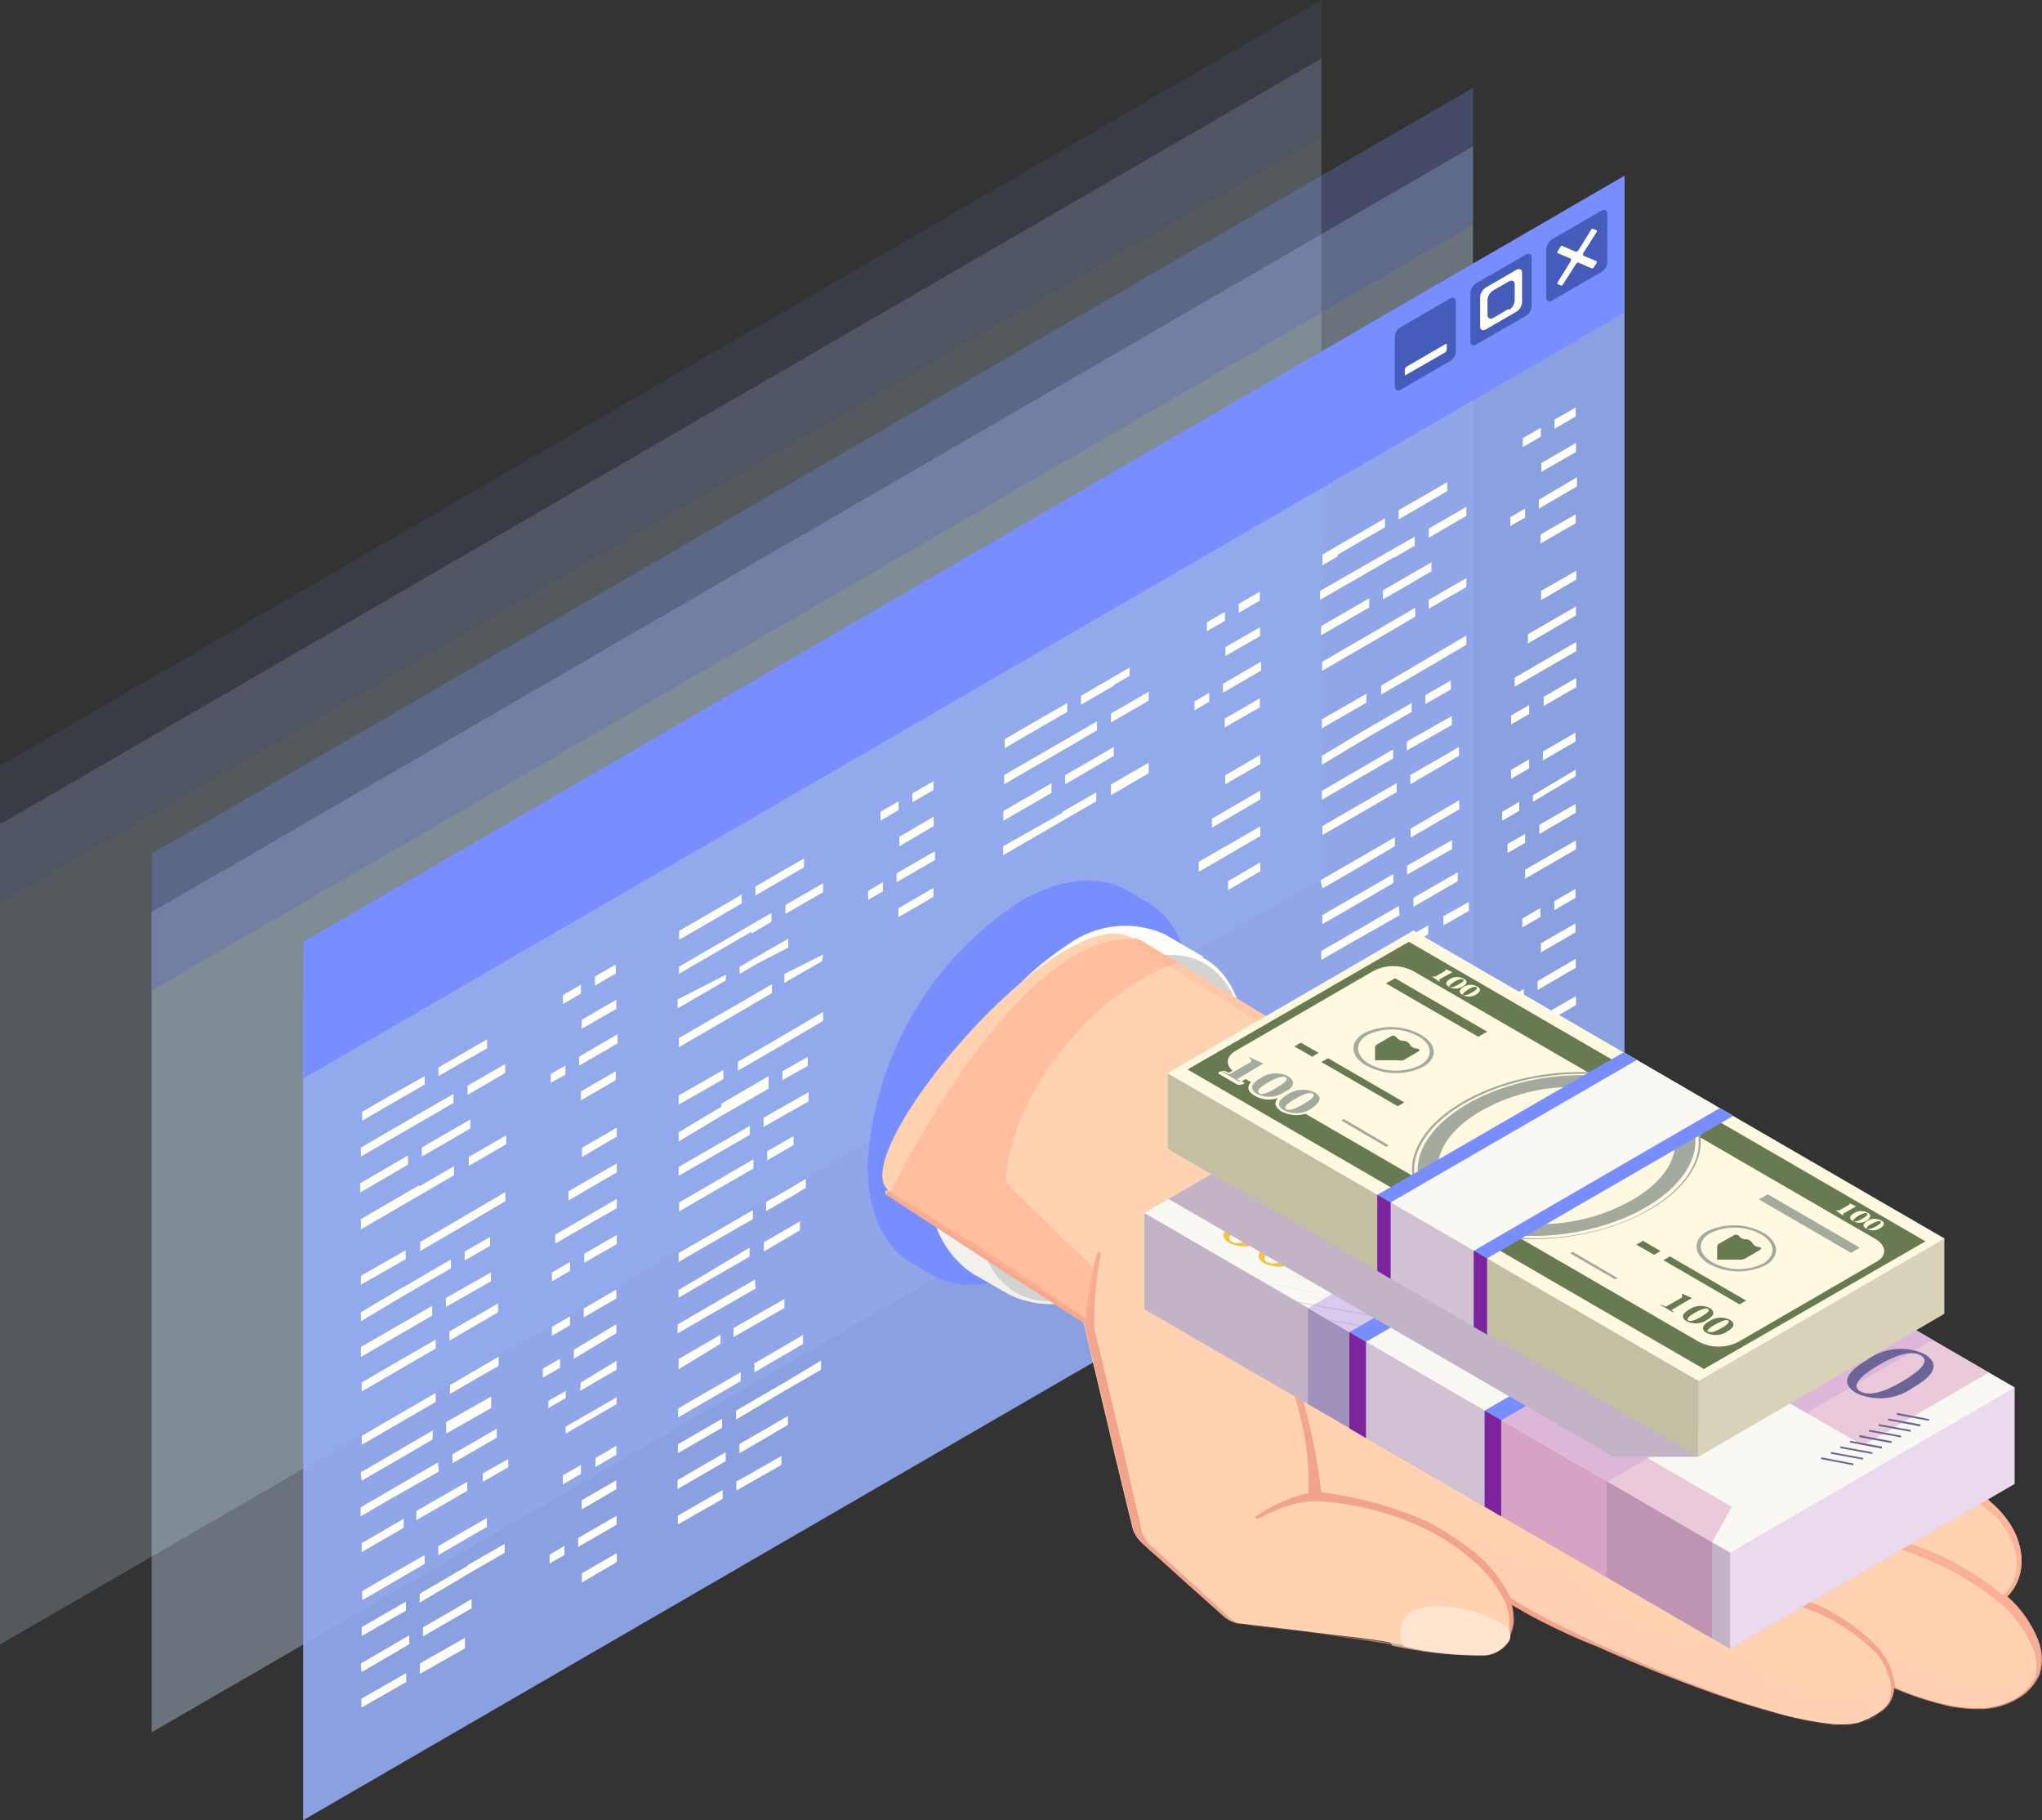 <svg width="138" height="123" viewBox="0 0 138 123" fill="none" xmlns="http://www.w3.org/2000/svg">
<rect x="0" y="0" width="138" height="123" fill="#333333" stroke="none"/>
<g opacity="0.3">
<path opacity="0.7" d="M89.299 59.36L0 111.128V55.702L89.299 3.952V59.36Z" fill="#CFE9FF"/>
<path opacity="0.3" d="M0 51.75V61L89.299 9.249V0L0 51.75Z" fill="#788EFF"/>
</g>
<g opacity="0.5">
<path opacity="0.7" d="M99.545 65.314L10.246 117.065V61.639L99.545 9.888V65.314Z" fill="#CFE9FF"/>
<path opacity="0.5" d="M10.246 57.687V66.936L99.545 15.186V5.937L10.246 57.687Z" fill="#788EFF"/>
</g>
<path opacity="0.9" d="M109.787 71.25L20.488 123V67.574L109.787 15.824V71.25Z" fill="#95ACF4"/>
<path d="M20.508 63.64V72.872L109.79 21.121V11.872L20.508 63.64Z" fill="#788EFF"/>
<path d="M97.995 24.401L94.661 26.333C94.438 26.471 94.266 26.333 94.266 26.178V22.727C94.278 22.599 94.32 22.476 94.389 22.368C94.458 22.261 94.551 22.17 94.661 22.106L97.995 20.173C98.219 20.052 98.391 20.173 98.391 20.345V23.693C98.394 23.836 98.359 23.977 98.29 24.101C98.22 24.226 98.118 24.329 97.995 24.401Z" fill="#455CBA"/>
<path d="M103.118 21.345L99.766 23.277C99.56 23.415 99.371 23.277 99.371 23.122V19.774C99.385 19.645 99.427 19.52 99.496 19.41C99.564 19.299 99.657 19.205 99.766 19.136L103.118 17.203C103.324 17.082 103.513 17.203 103.513 17.376V20.723C103.5 20.851 103.457 20.973 103.388 21.081C103.32 21.188 103.227 21.279 103.118 21.345Z" fill="#455CBA"/>
<path d="M100.027 20.052V22.088C100.027 22.295 100.216 22.381 100.44 22.243L102.468 21.07C102.577 21.004 102.67 20.914 102.738 20.806C102.807 20.698 102.85 20.576 102.863 20.449V18.413C102.863 18.188 102.674 18.119 102.468 18.24L100.44 19.413C100.327 19.481 100.231 19.574 100.16 19.684C100.088 19.795 100.043 19.921 100.027 20.052ZM101.97 20.863L100.921 21.484C100.698 21.605 100.526 21.484 100.526 21.311V20.259C100.535 20.128 100.576 20.002 100.645 19.891C100.714 19.78 100.809 19.687 100.921 19.62L101.97 19.017C102.193 18.878 102.365 19.017 102.365 19.172V20.242C102.368 20.384 102.334 20.525 102.264 20.65C102.194 20.774 102.093 20.878 101.97 20.949V20.863Z" fill="#FFFFF7"/>
<path d="M108.226 18.377L104.891 20.31C104.685 20.448 104.496 20.31 104.496 20.155V16.807C104.512 16.678 104.556 16.554 104.624 16.444C104.692 16.334 104.783 16.24 104.891 16.169L108.226 14.236C108.449 14.115 108.621 14.236 108.621 14.408V17.756C108.61 17.884 108.568 18.007 108.5 18.116C108.431 18.224 108.337 18.314 108.226 18.377Z" fill="#455CBA"/>
<path d="M105.25 17.101L106.161 17.48C106.161 17.48 106.161 17.567 106.161 17.636L105.25 19.102V19.189L105.491 19.292C105.504 19.3 105.518 19.304 105.534 19.304C105.549 19.304 105.563 19.3 105.577 19.292L106.505 17.843C106.505 17.843 106.608 17.722 106.659 17.739L107.57 18.136C107.57 18.136 107.57 18.136 107.656 18.136L107.914 17.756C107.914 17.756 107.914 17.756 107.914 17.653L106.986 17.273C106.986 17.273 106.986 17.187 106.986 17.118L107.914 15.668C107.914 15.668 107.914 15.582 107.914 15.565L107.656 15.461H107.57L106.659 16.928C106.659 16.928 106.539 17.032 106.505 17.014L105.577 16.617H105.491L105.25 17.014V17.101Z" fill="#FFFFF7"/>
<path d="M94.938 24.969V25.314C94.938 25.314 94.938 25.418 95.058 25.314L97.636 23.83C97.672 23.807 97.703 23.777 97.726 23.741C97.75 23.706 97.766 23.665 97.773 23.623V23.278C97.773 23.278 97.773 23.192 97.636 23.278L95.058 24.779C95.024 24.799 94.995 24.826 94.974 24.859C94.953 24.892 94.941 24.93 94.938 24.969Z" fill="#FFFFF7"/>
<path d="M31.594 73.371L34.138 71.904V72.508L31.594 73.992V73.371ZM28.345 80.084L24.391 82.379V83.069L29.067 80.36L30.683 79.411V78.807L28.345 80.17V80.084ZM31.783 76.253V75.649L29.806 76.788L28.5 77.547V78.151L29.806 77.409L31.783 76.253ZM27.572 78.082L24.34 79.963V80.584L27.572 78.703V78.082ZM29.29 75.321L30.648 74.527V73.923L28.311 75.269L24.391 77.547V78.151L29.29 75.321ZM25.509 75.131L28.706 73.285V72.716L25.509 74.527L24.477 75.131V75.735L25.509 75.131ZM31.886 71.439L32.917 70.835V70.231L31.559 71.024L29.634 72.129V72.716L31.886 71.421V71.439ZM34.207 76.719L31.68 78.186V78.79L34.207 77.323V76.719ZM29.204 88.246L24.391 91.024V91.697L29.204 88.901V88.246ZM24.443 93.423V94.026L25.406 93.474L29.445 91.127V90.524L26.007 92.508L24.443 93.423ZM34.155 80.55L30.717 82.569L28.396 83.932V84.536L30.717 83.19L34.155 81.171V80.55ZM33.657 88.073L32.78 88.591L30.373 89.971V90.593L32.299 89.471L33.657 88.677V88.073ZM27.279 86.952L24.391 88.677V89.281L27.279 87.556L30.477 85.709V85.105L27.228 87.003L27.279 86.952ZM31.405 84.57V85.174L33.124 84.191V83.587L31.405 84.57ZM30.133 88.315L33.175 86.589V85.985L30.133 87.711V88.315ZM24.391 86.814L27.417 85.088V84.484L24.391 86.21V86.814ZM33.192 94.372L30.15 96.097V96.874L33.192 95.148V94.372ZM32.625 100.135L34.344 99.151V98.599L32.625 99.566V100.135ZM28.139 102.724L31.577 100.739V100.135L28.139 102.102V102.724ZM33.571 96.546L30.58 98.272V98.875L33.571 97.15V96.546ZM24.443 97.633L25.698 96.908L29.445 94.734V94.13L26.007 96.115L24.443 97.029V97.633ZM29.6 98.824L25.732 101.067L24.374 101.861V102.465L26.213 101.395L29.651 99.445L29.6 98.824ZM24.443 100.049L26.695 98.755L29.239 97.271V96.667L25.509 98.841L24.374 99.497L24.443 100.049ZM24.443 104.88L27.279 103.241V102.637L24.443 104.277V104.88ZM33.691 91.68L32.574 92.335L32.333 92.474L30.408 93.595V94.199L32.333 93.077L32.574 92.939L33.691 92.301V91.68ZM31.542 103.362L29.617 104.484V105.088L31.869 103.776L32.9 103.189V102.585L31.542 103.362ZM28.689 105.088L25.509 106.917L24.477 107.521V108.125L25.509 107.538L28.706 105.674L28.689 105.088ZM27.434 108.228L24.443 109.954V110.558L27.434 108.832V108.228ZM31.628 105.795L28.362 107.693V108.297L31.8 106.261L34.103 104.932V104.328L31.559 105.795H31.628ZM28.379 113.112L31.422 111.386V110.678L28.379 112.404V113.112ZM24.426 115.389L27.451 113.664V113.06L24.426 114.785V115.389ZM30.528 108.849L28.586 109.971V110.575L30.528 109.453L31.869 108.677V108.056L30.528 108.849ZM24.426 112.991L27.657 111.11V110.506L24.391 112.404L24.426 112.991ZM41.615 72.388L39.26 73.751V74.355L41.615 72.992V72.388ZM41.615 65.175L40.206 65.986V66.607L41.615 65.779V65.175ZM39.26 66.538L38.04 67.245V67.849L39.26 67.142V66.538ZM41.65 67.556L39.312 68.919V69.523L41.65 68.177V67.556ZM38.212 72.008L37.215 72.577V73.181L38.212 72.612V72.008ZM39.14 72.008L41.736 70.507V69.885L39.14 71.404V72.008ZM41.684 83.449L39.484 84.726V85.329L41.684 84.07V83.449ZM41.684 81.016L37.524 83.431V84.035L41.684 81.637V81.016ZM38.521 85.278L37.301 85.985V86.589L38.521 85.882V85.278ZM38.418 81.119L41.684 79.221V78.617L38.418 80.498V81.119ZM39.329 78.186L41.684 76.805V76.201L39.329 77.564V78.186ZM37.301 90.265L38.521 89.557V88.953L37.301 89.661V90.265ZM39.449 89.022L41.65 87.745V87.141L39.449 88.418V89.022ZM39.191 93.992L41.667 92.56V91.956L39.26 93.423L39.191 93.992ZM38.779 91.818L41.65 90.092V89.488L38.779 91.214V91.818ZM37.851 91.818L36.682 92.491V93.095L37.851 92.422V91.818ZM41.667 94.423L38.229 96.408V96.874L41.667 94.889V94.423ZM38.229 93.992L37.06 94.665V95.148L38.229 94.475V93.992ZM39.071 104.535L41.667 103.034V102.43L39.071 103.931V104.535ZM37.146 105.657L38.143 105.07V104.466L37.146 105.053V105.657ZM38.04 100.308L39.26 99.6V98.996L38.04 99.704V100.308ZM41.65 100.032L39.312 101.377V101.999L41.65 100.636V100.032ZM41.65 98.306V97.702L40.24 98.53V99.134L41.65 98.306ZM39.329 106.934L41.684 105.553V104.949L39.329 106.313V106.934ZM53.081 61.758L55.625 60.291V59.687L53.081 61.154V61.758ZM49.832 67.867L45.878 70.144V70.766L50.554 68.056L52.17 67.107V66.503L49.832 67.867ZM53.27 64.036V63.432L51.293 64.571L49.986 65.33V65.813L51.293 65.054L53.27 64.036ZM49.058 65.865L45.792 67.539V68.143L49.041 66.262L49.058 65.865ZM50.777 63.087L52.135 62.293V61.689L49.797 63.052L45.878 65.33V65.813L50.777 62.966V63.087ZM46.927 62.914L50.124 61.05V60.447L46.927 62.31L45.895 62.897V63.501L46.927 62.914ZM53.304 59.204L54.335 58.617V58.014L52.977 58.79L51.052 59.912V60.516L53.304 59.204ZM55.625 64.502L53.012 65.813V66.417L55.556 64.95L55.625 64.502ZM50.674 76.08L45.861 78.859V79.463L50.674 76.684V76.08ZM45.895 81.257V81.861L46.875 81.292L50.915 78.962V78.341L47.477 80.343L45.895 81.257ZM55.625 68.384L52.187 70.403L49.866 71.749V72.353L52.187 71.007L55.625 68.988V68.384ZM53.631 76.771L52.754 77.271L51.843 77.806V78.41L52.273 78.168L53.631 77.375V76.771ZM48.749 74.786L45.861 76.512V77.133L48.749 75.407L51.946 73.561V72.716L48.749 74.579V74.786ZM52.874 72.388V72.992L54.593 72.025V71.421L52.874 72.388ZM51.602 76.149L54.645 74.424V73.803L51.602 75.528V76.149ZM45.861 74.648L48.886 72.922V72.301L45.861 74.027V74.648ZM54.06 82.534L51.62 83.949V84.57L54.06 83.138V82.534ZM49.574 90.351L53.012 88.384V87.78L49.574 89.747V90.351ZM45.861 85.278L47.133 84.536L50.88 82.379V81.775L47.443 83.759L45.861 84.674V85.278ZM51.018 86.468L47.15 88.712L45.792 89.505V90.109L47.632 89.04L51.069 87.072L51.018 86.468ZM45.861 87.694L48.113 86.382L50.657 84.915V84.311L46.961 86.52L45.844 87.176L45.861 87.694ZM45.861 92.525L48.697 90.8V90.196L45.861 91.835V92.525ZM54.456 79.67L53.94 79.963L53.699 80.118L51.774 81.223V81.844L53.098 81.067L53.356 80.929L54.456 80.274V79.67ZM52.909 91.007L50.983 92.128V92.732L53.235 91.421L54.267 90.817V90.213L52.909 91.007ZM50.055 92.732L46.858 94.579L45.827 95.183V95.787L46.858 95.183L50.055 93.336V92.732ZM48.8 95.873L45.809 97.599V98.202L48.8 96.477V95.873ZM53.012 93.423L49.746 95.321V95.925L53.184 93.888L55.487 92.56V91.939L53.012 93.423ZM49.763 100.722L52.806 98.996V98.392L49.763 100.118V100.722ZM45.809 103.017L48.835 101.291V100.687L45.809 102.413V103.017ZM51.895 96.477L49.969 97.581V98.202L51.895 97.081L53.252 96.287V95.683L51.895 96.477ZM45.792 100.618L49.041 98.737V98.133L45.792 100.014V100.618ZM63.085 59.998L60.713 61.378V61.982L63.085 60.602V59.998ZM63.085 52.785L61.658 53.613V54.217L63.085 53.389V52.785ZM60.73 54.148L59.509 54.856V55.46L60.73 54.735V54.148ZM63.102 55.184L60.781 56.547V57.185L63.102 55.822V55.184ZM59.664 59.618L58.667 60.205V60.809L59.664 60.239V59.618ZM60.592 59.618L63.188 58.117V57.513L60.592 59.014V59.618ZM75.083 48.212L77.627 46.745V47.349L75.083 48.816V48.212ZM71.834 54.907L67.795 57.185V57.789L72.47 55.08L74.086 54.148V53.544L71.748 54.89L71.834 54.907ZM75.272 51.077V50.473L73.295 51.629L71.989 52.371V52.992L73.295 52.233L75.272 51.077ZM71.061 52.923L67.812 54.804V55.46L71.061 53.579V52.923ZM72.78 50.145L74.138 49.351V48.747L71.783 50.11L67.864 52.371V52.992L72.78 50.145ZM68.929 49.955L72.126 48.108V47.505L68.929 49.351L67.898 49.955V50.559L68.929 49.955ZM75.306 46.262L76.338 45.675V45.106L74.98 45.9L73.055 47.021V47.625L75.306 46.314V46.262ZM77.627 51.542L75.083 53.009V53.734L77.627 52.25V51.542ZM85.139 47.194L82.767 48.557V49.161L85.139 47.798V47.194ZM85.139 39.981L83.712 40.809V41.413L85.139 40.585V39.981ZM82.784 41.344L81.564 42.052V42.656L82.784 41.948V41.344ZM85.156 42.38L82.818 43.726V44.33L85.156 42.983V42.38ZM81.718 46.814L80.721 47.401V48.005L81.718 47.418V46.814ZM82.646 46.814L85.225 45.313V44.709L82.646 46.21V46.814ZM85.173 58.272L82.99 59.549V60.153L85.173 58.876V58.272ZM85.173 55.839L81.013 58.238V58.911L85.173 56.495V55.839ZM81.907 55.925L85.173 54.027V53.423L81.907 55.322V55.925ZM82.801 52.992L85.173 51.629V51.008L82.801 52.388V52.992ZM96.553 36.34L99.097 34.856V34.252L96.553 35.719V36.34ZM93.304 42.431L89.35 44.726V45.33L94.026 42.621L95.642 41.672V41.068L93.304 42.431ZM96.742 38.601V37.997L94.765 39.136L93.459 39.895V40.499L94.765 39.757L96.742 38.601ZM92.53 40.43L89.282 42.311V42.932L92.53 41.051V40.43ZM94.249 37.669L95.607 36.875V36.271L93.252 37.617L89.213 39.929V40.533L94.129 37.703L94.249 37.669ZM90.399 37.479L93.596 35.633V35.029L90.399 36.875L89.368 37.479V38.204L90.399 37.6V37.479ZM96.776 33.786L97.808 33.182V32.578L96.45 33.372L94.524 34.476V35.098L96.776 33.786ZM99.097 39.066L96.553 40.533V41.137L99.097 39.67V39.066ZM94.146 50.645L89.333 53.441V54.045L94.146 51.249V50.645ZM89.368 55.822V56.426L90.33 55.874L94.387 53.527V52.923L90.949 54.907L89.368 55.822ZM99.097 42.949L95.659 44.968L93.338 46.331V46.935L95.659 45.589L99.097 43.57V42.949ZM98.598 50.473L97.722 50.99L95.315 52.371V52.992L97.24 51.87L98.598 51.077V50.473ZM92.204 49.351L89.333 51.077V51.681L92.204 49.955L95.401 48.108V47.505L92.204 49.351ZM96.329 46.97V47.574L98.048 46.59V45.986L96.329 46.97ZM95.074 50.714L98.117 48.989V48.385L95.074 50.11V50.714ZM89.333 49.213L92.341 47.487V46.883L89.333 48.609V49.213ZM98.134 56.771L95.092 58.497V59.1L98.134 57.375V56.771ZM97.55 62.535L99.269 61.551V60.947L97.55 61.913V62.535ZM93.08 65.123L96.518 63.139V62.535L93.08 64.519V65.123ZM98.512 58.945L95.521 60.671V61.275L98.512 59.549V58.945ZM89.368 60.032L90.639 59.308L94.266 57.185V56.581L90.829 58.566L89.247 59.48L89.368 60.032ZM94.524 61.223L90.674 63.466L89.299 64.26V64.864L91.155 63.794L94.593 61.844L94.524 61.223ZM89.368 62.448L91.619 61.154L94.163 59.67V59.066L90.485 61.188L89.368 61.844V62.448ZM89.368 67.28L92.187 65.641V65.037L89.368 66.676V67.28ZM98.615 54.079L97.498 54.735L97.257 54.873L95.332 55.995V56.599L97.257 55.477L97.498 55.339L98.615 54.7V54.079ZM96.329 65.813L94.404 66.935V67.539L96.656 66.227L97.687 65.641V65.037L96.329 65.813ZM93.476 67.539L90.278 69.385L89.247 69.989V70.593L90.278 70.006L93.476 68.143V67.539ZM92.204 70.679L89.213 72.405V73.009L92.204 71.283V70.679ZM96.415 68.246L93.132 70.144V70.748L96.656 68.712L98.959 67.383V66.779L96.415 68.246ZM93.166 75.563L96.192 73.837V73.233L93.166 74.959V75.563ZM89.213 77.841L92.221 76.115V75.511L89.213 77.237V77.841ZM95.298 71.3L93.373 72.422V73.026L95.298 71.904L96.656 71.128V70.507L95.298 71.3ZM106.488 34.752L104.116 36.116V36.72L106.488 35.356V34.752ZM106.488 27.54L105.061 28.351V28.972L106.488 28.143V27.54ZM104.133 28.903L102.913 29.61V30.214L104.133 29.507V28.903ZM106.505 29.938L104.168 31.284V31.888L106.505 30.542V29.938ZM103.067 34.373L102.071 34.942V35.546L103.067 34.977V34.373ZM103.996 34.373L106.574 32.872V32.25L103.996 33.769V34.373ZM106.523 45.813L104.322 47.09V47.712L106.523 46.435V45.813ZM106.523 43.38L102.363 45.796V46.4L106.523 44.002V43.38ZM103.343 47.643L102.122 48.35V48.954L103.343 48.247V47.643ZM103.257 43.484L106.505 41.586V40.982L103.257 42.863V43.484ZM104.15 40.55L106.523 39.17V38.566L104.15 39.929V40.55ZM102.122 52.63L103.343 51.922V51.318L102.122 52.026V52.63ZM104.271 51.387L106.471 50.11V49.506L104.271 50.783V51.387ZM104.03 56.357L106.488 54.925V54.321L104.03 55.736V56.357ZM103.6 54.183L106.488 52.457V52.008L103.6 53.734V54.183ZM102.672 54.183L101.52 54.856V55.46L102.672 54.787V54.183ZM106.505 56.788L103.067 58.773V59.377L106.505 57.392V56.788ZM103.067 56.357L101.881 57.03V57.634L103.067 56.961V56.357ZM103.91 66.9L106.488 65.399V64.795L103.91 66.296V66.9ZM101.985 68.022L102.982 67.435V66.831L101.985 67.418V68.022ZM102.878 62.672L104.099 61.965V61.361L102.878 62.069V62.672ZM106.471 62.396L104.133 63.742V64.364L106.471 63V62.396ZM106.471 60.671V60.067L105.044 60.895V61.499L106.471 60.671ZM104.133 69.299L106.505 67.918V67.314L104.133 68.678V69.299Z" fill="#FFFFF7"/>
<path d="M77.318 60.844L77.455 60.93L76.132 60.154C74.275 59.118 71.748 59.291 68.947 60.913C65.952 62.856 63.457 65.482 61.664 68.576C59.872 71.671 58.833 75.147 58.633 78.721C58.633 82.051 59.819 84.364 61.71 85.416L62.965 86.141C64.855 87.228 67.4 87.055 70.219 85.433C73.213 83.49 75.708 80.864 77.501 77.77C79.293 74.675 80.332 71.199 80.532 67.625C80.515 64.209 79.295 61.862 77.318 60.844Z" fill="#788EFF"/>
<path d="M81.22 64.674H81.358L78.693 63.121C77.644 62.657 76.493 62.477 75.353 62.598C74.213 62.719 73.124 63.137 72.195 63.812C69.49 65.579 67.24 67.964 65.626 70.771C64.013 73.578 63.084 76.727 62.913 79.963C62.786 81.132 62.977 82.314 63.464 83.383C63.951 84.452 64.717 85.369 65.681 86.037L68.276 87.521C69.328 88.013 70.492 88.213 71.646 88.101C72.801 87.989 73.905 87.568 74.843 86.883C77.548 85.115 79.799 82.73 81.412 79.924C83.025 77.117 83.954 73.967 84.125 70.731C84.125 67.712 83.008 65.589 81.22 64.674Z" fill="url(#paint0_linear)"/>
<path d="M66.008 81.482C66.008 87.263 70.047 89.61 75.032 86.659C77.66 84.942 79.847 82.626 81.415 79.901C82.983 77.175 83.888 74.117 84.057 70.974C84.057 65.193 80.017 62.846 75.032 65.797C72.405 67.514 70.218 69.829 68.65 72.555C67.082 75.281 66.176 78.339 66.008 81.482Z" fill="#D3D3D1"/>
<path d="M137.737 110.834C137.286 109.7 136.573 108.689 135.658 107.884C135.884 107.655 136.075 107.393 136.225 107.107C136.538 106.508 136.67 105.83 136.603 105.157C136.54 104.496 136.341 103.856 136.019 103.276C135.691 102.706 135.279 102.188 134.798 101.74C134.329 101.286 133.81 100.887 133.251 100.55C132.701 100.187 132.134 99.929 131.532 99.601L130.982 99.273C131.204 98.873 131.344 98.433 131.395 97.979C131.435 97.471 131.406 96.96 131.309 96.46C131.264 96.209 131.201 95.96 131.12 95.718C131.042 95.466 130.938 95.224 130.81 94.993C130.683 94.766 130.533 94.552 130.363 94.355C130.199 94.164 130.021 93.985 129.83 93.82C129.638 93.654 129.437 93.499 129.229 93.354L128.61 92.94C127.777 92.447 126.909 92.014 126.014 91.646C125.359 90.81 124.646 90.02 123.883 89.282C123.1 88.533 122.279 87.824 121.425 87.159C120.995 86.831 120.565 86.504 120.118 86.193C119.671 85.882 119.224 85.589 118.76 85.313L118.056 84.916L117.334 84.519C116.87 84.278 116.388 84.07 115.89 83.846C114.841 82.88 113.724 82 112.624 81.102L110.905 79.739C110.355 79.273 109.805 78.825 109.289 78.324L108.275 77.513L107.243 76.719C106.556 76.202 105.834 75.701 105.112 75.218C103.662 74.259 102.132 73.427 100.54 72.733L99.336 72.25C98.924 72.112 98.511 71.957 98.081 71.853C97.652 71.75 97.239 71.629 96.809 71.525C96.38 71.422 95.95 71.37 95.503 71.318C95.056 71.267 94.626 71.232 94.197 71.215C93.756 71.189 93.314 71.189 92.873 71.215C92.426 71.215 91.979 71.301 91.549 71.387C91.12 71.474 90.793 71.56 90.415 71.646C88.18 70.283 85.963 68.903 83.728 67.557C81.494 66.211 79.156 64.796 76.853 63.432C76.766 63.432 76.681 63.536 76.595 63.432C71.868 60.361 56.81 78.238 60.093 80.464C60.062 80.437 60.022 80.423 59.981 80.423C59.94 80.423 59.9 80.437 59.869 80.464C59.841 80.498 59.826 80.541 59.826 80.585C59.826 80.629 59.841 80.672 59.869 80.706L66.608 85.106L73.225 89.385L74.945 96.615C75.219 97.858 75.529 99.083 75.821 100.308L76.268 102.155L76.492 103.069C76.561 103.426 76.72 103.759 76.956 104.036C77.196 104.312 77.437 104.484 77.66 104.709L78.365 105.33L79.775 106.607L82.594 109.126C82.844 109.37 83.152 109.548 83.488 109.644C83.805 109.711 84.127 109.758 84.45 109.782L86.324 110.006L90.071 110.472C91.326 110.61 92.581 110.748 93.818 110.972C95.056 111.197 96.294 111.421 97.549 111.576C98.182 111.657 98.819 111.703 99.457 111.714C99.782 111.747 100.111 111.747 100.436 111.714C100.608 111.69 100.775 111.644 100.935 111.576C101.086 111.497 101.229 111.404 101.365 111.3C101.878 110.866 102.199 110.246 102.258 109.575C102.271 109.186 102.231 108.797 102.138 108.419C102.791 108.798 103.445 109.178 104.132 109.523C105.387 110.161 106.659 110.748 107.948 111.248C110.504 112.399 113.105 113.446 115.752 114.389C117.076 114.855 118.417 115.286 119.757 115.666C121.114 116.078 122.507 116.361 123.917 116.512C124.272 116.537 124.628 116.537 124.983 116.512C125.169 116.501 125.353 116.472 125.533 116.425C125.709 116.375 125.882 116.312 126.049 116.235C126.39 116.098 126.714 115.918 127.011 115.701C127.322 115.483 127.576 115.193 127.75 114.855C127.874 114.601 127.95 114.326 127.974 114.044C129.172 114.56 130.415 114.964 131.687 115.252C132.439 115.402 133.206 115.466 133.973 115.442C134.758 115.409 135.523 115.19 136.208 114.803C136.919 114.425 137.482 113.817 137.806 113.078C138.033 112.343 138.009 111.554 137.737 110.834Z" fill="#FFD2B1"/>
<path d="M131.12 96.442C130.954 95.717 130.626 95.04 130.162 94.46C129.697 93.88 129.108 93.413 128.439 93.094C127.854 92.801 127.115 92.404 125.895 91.869C124.814 90.657 123.629 89.543 122.354 88.539C120.504 86.674 118.346 85.144 115.977 84.018C113.532 82.437 111.276 80.578 109.255 78.479C108.31 77.754 99.079 69.488 90.467 72.042L76.888 63.604L60.609 80.653L87.391 96.701L98.495 92.611L104.58 89.971C105.406 90.23 106.21 90.553 106.986 90.937C108.052 91.472 109.049 92.128 110.063 92.663C112.728 94.233 127.579 100.997 129.711 100.221C130.372 99.879 130.882 99.303 131.142 98.605C131.403 97.906 131.395 97.135 131.12 96.442Z" fill="#FFD2B1"/>
<path d="M108.704 98.169C109.941 98.79 116.989 102.707 118.192 103.345C121.304 105.174 132.683 109.765 134.883 108.281C135.596 107.827 136.118 107.126 136.349 106.312C136.581 105.497 136.505 104.626 136.138 103.863C135.468 102.258 131.909 99.981 130.362 99.187C128.815 98.393 127.148 97.858 125.584 97.099C121.149 94.907 112.038 87.694 108.068 84.743C106.95 83.915 105.781 83.173 104.63 82.397C103.304 81.394 101.881 80.527 100.384 79.808C98.858 79.095 97.119 78.99 95.519 79.515C94.737 79.808 94.071 80.349 93.621 81.055C93.171 81.762 92.963 82.596 93.027 83.432C93.165 84.083 93.409 84.707 93.749 85.278C95.158 87.988 96.43 91.887 98.906 93.906C101.381 95.925 105.644 96.598 108.704 98.169Z" fill="#FFD2B1"/>
<g style="mix-blend-mode:multiply" opacity="0.4">
<path d="M120.342 99.168C119.197 98.478 118.141 97.649 117.197 96.701C114.805 94.727 112.135 93.122 109.272 91.938C107.847 90.97 106.486 89.909 105.198 88.763L103.634 89.678C103.654 89.822 103.616 89.968 103.529 90.084C103.442 90.2 103.313 90.278 103.17 90.299C102.931 90.338 102.695 90.396 102.465 90.472H102.328C102.259 90.534 102.176 90.577 102.085 90.598C101.995 90.619 101.901 90.617 101.812 90.592C101.072 90.864 100.39 91.274 99.801 91.8C99.285 92.293 98.707 92.717 98.082 93.06C98.34 93.342 98.616 93.607 98.907 93.854C101.606 96.045 107.743 97.615 110.819 99.186C112.04 99.807 119.105 103.724 120.291 104.362C123.402 106.192 132.684 109.66 134.885 108.176C135.418 107.853 135.85 107.385 136.13 106.826C136.41 106.268 136.526 105.641 136.466 105.018C134.747 108.59 129.848 107.313 126.995 104.362C125.008 102.352 122.773 100.606 120.342 99.168Z" fill="#FFCCB5"/>
</g>
<path d="M110.855 105.985C112.161 106.641 120 109.609 121.272 110.351C124.572 112.283 132.479 117.098 136.278 114.699C136.641 114.543 136.966 114.308 137.229 114.012C137.492 113.716 137.687 113.365 137.8 112.985C137.913 112.604 137.942 112.204 137.884 111.811C137.826 111.419 137.683 111.044 137.464 110.713C136.641 109.026 135.254 107.683 133.545 106.917C131.826 106.054 130.107 105.502 128.388 104.691C125.793 103.397 121.959 99.635 116.751 97.34C113.399 94.561 110.116 92.612 108.156 91.197C106.97 90.317 105.561 88.971 104.323 88.142C102.912 87.073 101.397 86.148 99.802 85.381C98.189 84.609 96.339 84.498 94.645 85.071C93.811 85.377 93.101 85.95 92.623 86.702C92.144 87.453 91.925 88.341 91.998 89.229C92.14 89.928 92.395 90.599 92.754 91.214C94.267 94.096 95.608 98.254 98.221 100.377C100.833 102.499 107.589 104.311 110.855 105.985Z" fill="#FFD2B1"/>
<g style="mix-blend-mode:multiply" opacity="0.4">
<path d="M131.015 113.405C127.887 112.37 126.322 110.265 123.314 107.556C119.385 106.356 115.75 104.346 112.64 101.654C108.738 98.203 103.306 97.237 99.507 94.251C99.507 94.251 95.089 92.043 93.594 92.698C94.831 95.39 96.138 98.6 98.321 100.377C101.191 102.707 107.586 104.312 110.852 105.985C112.158 106.641 119.997 109.609 121.269 110.351C124.569 112.284 132.476 117.098 136.275 114.7C136.64 114.516 136.965 114.262 137.231 113.951C137.497 113.639 137.698 113.278 137.822 112.888C136.809 113.509 135.664 113.88 134.481 113.97C133.297 114.06 132.11 113.866 131.015 113.405Z" fill="#FFCCB5"/>
</g>
<path d="M99.423 106.469C100.712 107.107 101.898 107.901 103.136 108.626C106.368 110.507 122.045 117.668 125.878 116.27C128.301 115.373 128.25 113.923 127.597 112.249C126.783 110.621 125.435 109.323 123.781 108.574C122.182 107.728 121.219 108.125 119.604 107.331C118.572 106.831 117.455 105.451 115.856 104.398C113.931 103.121 111.421 102.224 109.256 100.947C105.56 98.186 103.188 97.099 100.661 94.303C98.977 92.815 97.191 91.449 95.315 90.214C93.938 89.172 92.457 88.276 90.897 87.539C89.325 86.791 87.525 86.686 85.878 87.246C85.065 87.539 84.371 88.094 83.905 88.825C83.439 89.555 83.226 90.419 83.299 91.284C83.443 91.963 83.692 92.615 84.039 93.216C85.5 96.012 86.823 100.119 89.35 102.12C91.877 104.122 96.209 104.847 99.423 106.469Z" fill="#FFD2B1"/>
<g style="mix-blend-mode:multiply" opacity="0.4">
<path d="M94.574 104.674C96.214 105.126 97.818 105.703 99.37 106.4C100.659 107.038 101.845 107.832 103.083 108.557C106.315 110.438 121.991 117.599 125.825 116.201C127.544 115.58 127.991 114.683 127.905 113.63C127.574 113.792 127.236 113.936 126.891 114.062C125.973 114.528 124.934 114.697 123.917 114.545C123.573 114.571 123.229 114.571 122.885 114.545C122.237 114.503 121.596 114.381 120.977 114.182C119.438 113.548 118.097 112.511 117.093 111.18C116.976 111.063 116.836 110.972 116.682 110.913C116.528 110.853 116.363 110.827 116.199 110.835C114.182 110.945 112.169 110.567 110.329 109.732C108.489 108.897 106.876 107.63 105.627 106.038C101.003 105.382 98.442 103.294 96.534 102.88C94.196 102.362 93.182 101.482 90.793 101.43C90.669 101.396 90.538 101.396 90.415 101.43C89.263 101.965 90.81 102.966 91.222 103.156C92.28 103.786 93.404 104.295 94.574 104.674Z" fill="#FFCCB5"/>
</g>
<path d="M60.129 80.671L73.657 89.299C73.657 89.299 75.788 98.393 76.906 103.19C77 103.569 77.203 103.911 77.49 104.174L82.939 109.126C83.228 109.385 83.587 109.553 83.971 109.609C85.844 109.868 89.609 110.351 91.5 110.558C94.233 110.852 99.493 112.129 100.988 111.421C102.484 110.714 103.034 107.59 99.063 104.415C96.161 102.231 92.666 100.985 89.041 100.843C88.7 97.819 88.037 94.84 87.065 91.957C87.672 89.516 87.881 86.993 87.684 84.485L65.664 75.149L60.129 80.671Z" fill="#FFD2B1"/>
<path opacity="0.8" d="M137.739 110.834C137.287 109.7 136.574 108.689 135.659 107.883C135.886 107.655 136.077 107.393 136.226 107.107C136.54 106.508 136.671 105.83 136.604 105.157C136.541 104.496 136.342 103.856 136.02 103.276C135.692 102.706 135.28 102.188 134.799 101.74C134.33 101.286 133.811 100.886 133.252 100.55C132.702 100.187 132.135 99.928 131.533 99.601L130.983 99.273C131.205 98.873 131.345 98.433 131.396 97.979C131.436 97.471 131.408 96.96 131.31 96.46C131.265 96.208 131.202 95.96 131.121 95.718C131.043 95.466 130.939 95.224 130.811 94.993C130.684 94.766 130.534 94.552 130.365 94.355C130.2 94.164 130.022 93.985 129.832 93.82C129.64 93.654 129.439 93.498 129.23 93.354L128.611 92.94C127.778 92.447 126.91 92.014 126.016 91.646C125.36 90.809 124.648 90.02 123.884 89.282C123.101 88.533 122.281 87.824 121.426 87.159C120.996 86.831 120.567 86.503 120.12 86.193C119.673 85.882 119.226 85.589 118.762 85.313L118.057 84.916L117.335 84.519C116.871 84.277 116.389 84.07 115.891 83.846C114.842 82.88 113.725 81.999 112.625 81.102L110.906 79.739C110.356 79.273 109.806 78.825 109.29 78.324L108.276 77.513L107.245 76.719C106.557 76.202 105.835 75.701 105.113 75.218C103.663 74.259 102.134 73.427 100.541 72.733L99.338 72.25C98.925 72.112 98.513 71.957 98.083 71.853C97.653 71.75 97.24 71.629 96.811 71.525C96.381 71.422 95.951 71.37 95.504 71.318C95.057 71.266 94.628 71.232 94.198 71.215C93.757 71.189 93.315 71.189 92.874 71.215C92.427 71.215 91.981 71.301 91.551 71.387C91.121 71.474 90.794 71.56 90.416 71.646C88.182 70.283 85.964 68.902 83.73 67.556C81.495 66.21 79.157 64.795 76.854 63.432C76.834 63.41 76.809 63.393 76.782 63.383C76.755 63.372 76.725 63.368 76.696 63.37C76.667 63.373 76.638 63.383 76.613 63.398C76.588 63.414 76.567 63.435 76.552 63.46C76.537 63.486 76.528 63.514 76.525 63.544C76.522 63.573 76.527 63.602 76.538 63.63C76.549 63.657 76.566 63.682 76.588 63.702C76.61 63.721 76.636 63.735 76.665 63.743C78.899 65.192 81.134 66.642 83.403 68.057C85.672 69.472 87.906 70.904 90.158 72.302C90.241 72.335 90.334 72.335 90.416 72.302C90.823 72.187 91.237 72.095 91.654 72.026C92.063 71.948 92.476 71.897 92.891 71.87C93.321 71.87 93.734 71.87 94.163 71.87C94.593 71.87 94.989 71.87 95.418 71.957L96.656 72.147L97.894 72.44C98.306 72.543 98.702 72.681 99.114 72.802L100.3 73.234C101.882 73.878 103.406 74.657 104.855 75.563C105.577 76.012 106.299 76.495 106.987 77.013L108.018 77.789L109.015 78.583C109.548 79.083 110.098 79.549 110.631 79.998L112.35 81.378C113.45 82.293 114.55 83.207 115.582 84.191C116.132 84.467 116.613 84.692 117.077 84.95C117.541 85.209 117.541 85.209 117.765 85.347C118.003 85.469 118.233 85.607 118.452 85.761C118.899 86.037 119.346 86.331 119.776 86.641C120.206 86.952 120.635 87.263 121.048 87.591C121.896 88.246 122.704 88.936 123.472 89.661C124.163 90.321 124.812 91.024 125.414 91.766C125.105 91.879 124.806 92.018 124.52 92.181C124.246 92.339 123.992 92.53 123.764 92.75L123.557 92.992V93.078C123.547 93.088 123.538 93.1 123.532 93.113C123.526 93.126 123.523 93.141 123.523 93.156C123.523 93.17 123.526 93.185 123.532 93.198C123.538 93.212 123.547 93.224 123.557 93.233C123.565 93.244 123.576 93.253 123.588 93.259C123.6 93.265 123.613 93.268 123.626 93.268C123.64 93.268 123.653 93.265 123.665 93.259C123.677 93.253 123.687 93.244 123.695 93.233H123.781C123.841 93.156 123.91 93.086 123.987 93.026C124.204 92.832 124.447 92.669 124.709 92.543C124.977 92.421 125.252 92.317 125.534 92.232H125.741C126.649 92.588 127.529 93.015 128.371 93.509C128.577 93.63 128.783 93.751 128.972 93.889C129.163 94.023 129.346 94.167 129.522 94.32C129.697 94.472 129.863 94.634 130.021 94.803C130.162 94.986 130.294 95.176 130.416 95.373C130.528 95.57 130.62 95.778 130.691 95.994C130.691 96.201 130.829 96.443 130.88 96.667C130.974 97.127 131.009 97.596 130.983 98.065C130.954 98.457 130.843 98.84 130.657 99.186C129.883 98.721 129.092 98.255 128.267 97.858C128.022 97.554 127.758 97.266 127.477 96.995C127.184 96.719 126.875 96.443 126.548 96.184C125.915 95.683 125.255 95.216 124.572 94.786C123.242 93.945 121.817 93.267 120.326 92.767C120.311 92.731 120.284 92.701 120.249 92.682C120.215 92.663 120.175 92.657 120.137 92.664C119.192 91.741 118.168 90.903 117.077 90.162C115.977 89.368 114.842 88.626 113.639 87.884C114.722 88.712 115.822 89.489 116.905 90.3C117.908 91.035 118.856 91.842 119.741 92.716L119.501 92.802C119.151 92.969 118.812 93.16 118.487 93.371C117.799 93.854 117.18 94.389 117.18 94.389C117.169 94.399 117.16 94.411 117.154 94.424C117.148 94.438 117.145 94.452 117.145 94.467C117.145 94.482 117.148 94.496 117.154 94.51C117.16 94.523 117.169 94.535 117.18 94.545C117.199 94.562 117.224 94.571 117.249 94.571C117.274 94.571 117.299 94.562 117.318 94.545C117.747 94.209 118.195 93.898 118.658 93.613C118.978 93.427 119.311 93.265 119.655 93.13C119.764 93.114 119.874 93.114 119.982 93.13C121.517 93.588 122.972 94.281 124.297 95.183C124.963 95.626 125.606 96.104 126.222 96.615C126.514 96.874 126.823 97.133 127.099 97.409C127.374 97.685 127.459 97.806 127.631 98.013H127.494C127.115 98.158 126.761 98.362 126.445 98.617C126.135 98.868 125.853 99.151 125.603 99.463L125.259 99.877C125.252 99.897 125.251 99.919 125.257 99.941C125.263 99.961 125.276 99.98 125.293 99.993C125.31 100.007 125.331 100.014 125.353 100.015C125.375 100.016 125.396 100.01 125.414 99.998L125.775 99.618C126.032 99.34 126.314 99.086 126.617 98.859C126.914 98.638 127.245 98.469 127.597 98.358H127.906C129.075 98.945 130.158 99.618 131.344 100.239C131.912 100.55 132.496 100.826 133.063 101.136C133.602 101.447 134.109 101.811 134.576 102.223C135.51 103.04 136.12 104.167 136.295 105.399C136.333 105.998 136.202 106.596 135.917 107.124C135.774 107.379 135.594 107.612 135.384 107.814L134.92 107.435C133.719 106.5 132.416 105.707 131.035 105.071C129.659 104.461 128.225 103.992 126.755 103.673C125.318 102.388 123.77 101.233 122.131 100.222C120.492 99.211 118.766 98.35 116.974 97.651C116.971 97.609 116.954 97.569 116.926 97.538C116.898 97.507 116.86 97.486 116.819 97.478C116.269 96.96 115.736 96.495 115.186 96.046C114.636 95.597 113.931 95.114 113.278 94.665C111.989 93.785 110.665 92.94 109.307 92.163C110.614 93.043 111.92 93.889 113.192 94.803C113.834 95.252 114.453 95.718 115.049 96.201C115.53 96.615 115.994 97.029 116.424 97.478H116.097C115.6 97.599 115.128 97.81 114.705 98.099C114.299 98.393 113.919 98.722 113.57 99.083L113.244 99.445L113.123 99.583C113.113 99.591 113.104 99.602 113.098 99.614C113.092 99.626 113.089 99.639 113.089 99.652C113.089 99.666 113.092 99.679 113.098 99.691C113.104 99.703 113.113 99.713 113.123 99.721H113.261L113.399 99.583C113.484 99.583 113.588 99.376 113.725 99.238C114.073 98.908 114.453 98.613 114.86 98.358C115.253 98.102 115.69 97.921 116.149 97.823H116.596H116.75C118.553 98.536 120.28 99.426 121.907 100.481C123.399 101.448 124.808 102.539 126.119 103.742C125.677 103.846 125.262 104.039 124.898 104.311C124.556 104.548 124.244 104.826 123.97 105.14L123.609 105.554C123.598 105.564 123.589 105.576 123.583 105.589C123.577 105.602 123.574 105.617 123.574 105.632C123.574 105.646 123.577 105.661 123.583 105.674C123.589 105.688 123.598 105.699 123.609 105.709C123.617 105.72 123.627 105.729 123.639 105.735C123.651 105.741 123.664 105.744 123.678 105.744C123.691 105.744 123.704 105.741 123.716 105.735C123.728 105.729 123.739 105.72 123.747 105.709L124.125 105.312C124.411 105.037 124.722 104.789 125.053 104.57C125.371 104.355 125.727 104.203 126.101 104.122C126.216 104.106 126.331 104.106 126.445 104.122C127.926 104.48 129.371 104.977 130.76 105.606C132.12 106.216 133.406 106.98 134.593 107.883C135.799 108.727 136.746 109.893 137.326 111.248C137.647 111.883 137.72 112.615 137.533 113.302C137.241 113.959 136.739 114.5 136.106 114.838C135.477 115.2 134.768 115.402 134.043 115.424C133.311 115.453 132.578 115.395 131.86 115.252C130.558 114.976 129.29 114.56 128.078 114.009C128.049 113.661 127.974 113.319 127.855 112.991C127.764 112.634 127.612 112.296 127.408 111.99C127.212 111.678 126.981 111.388 126.72 111.128C125.708 110.132 124.548 109.3 123.282 108.66C122.02 108.082 120.708 107.62 119.363 107.279C119.218 107.104 119.063 106.937 118.899 106.779C118.729 106.588 118.545 106.409 118.349 106.244C117.971 105.899 117.576 105.571 117.18 105.26C116.372 104.657 115.461 104.104 114.653 103.535C112.933 102.506 111.127 101.628 109.256 100.912C108.153 100.03 107.006 99.207 105.818 98.445C104.615 97.651 103.411 96.909 102.174 96.184C103.326 97.029 104.512 97.823 105.612 98.651C106.712 99.48 107.674 100.17 108.637 100.998H108.465C108.014 101.151 107.595 101.385 107.228 101.689C107.039 101.849 106.866 102.029 106.712 102.223L106.506 102.5L106.351 102.758C106.276 102.891 106.213 103.029 106.162 103.173V103.328C106.151 103.336 106.142 103.346 106.136 103.358C106.13 103.37 106.127 103.383 106.127 103.397C106.127 103.41 106.13 103.424 106.136 103.435C106.142 103.447 106.151 103.458 106.162 103.466C106.181 103.483 106.205 103.492 106.231 103.492C106.256 103.492 106.28 103.483 106.299 103.466L106.385 103.311C106.441 103.177 106.51 103.05 106.592 102.931L106.746 102.689L106.952 102.431C107.102 102.258 107.269 102.102 107.451 101.965C107.798 101.707 108.188 101.514 108.603 101.395L109.05 101.309C109.995 101.689 110.889 102.085 111.783 102.534C112.677 102.983 113.502 103.449 114.395 103.966C115.252 104.495 116.078 105.071 116.871 105.692C117.266 106.003 117.644 106.296 118.005 106.641C118.366 106.986 118.366 106.969 118.538 107.141L118.762 107.4H118.607C118.189 107.515 117.801 107.721 117.472 108.004C117.3 108.146 117.139 108.302 116.991 108.47C116.854 108.643 116.733 108.798 116.63 108.953L116.424 109.316V109.454C116.407 109.473 116.398 109.497 116.398 109.523C116.398 109.548 116.407 109.573 116.424 109.592C116.424 109.592 116.544 109.592 116.561 109.592L116.647 109.454C116.712 109.338 116.787 109.228 116.871 109.126C116.969 108.97 117.085 108.825 117.215 108.694C117.363 108.538 117.524 108.393 117.696 108.263C118.009 108.032 118.366 107.867 118.744 107.78H119.088C119.088 107.78 119.088 107.78 119.191 107.78C120.531 108.116 121.842 108.56 123.111 109.109C124.371 109.707 125.531 110.499 126.548 111.455C127.052 111.924 127.42 112.52 127.614 113.181C127.863 113.789 127.863 114.471 127.614 115.079C127.277 115.643 126.754 116.07 126.136 116.287C125.512 116.551 124.831 116.646 124.159 116.563C122.779 116.441 121.414 116.181 120.085 115.787C118.744 115.407 117.421 114.941 116.114 114.458C113.484 113.492 110.958 112.404 108.362 111.248C107.09 110.662 105.835 110.058 104.598 109.419C103.738 108.988 102.879 108.487 102.088 107.97C101.517 106.807 100.708 105.779 99.716 104.95C98.713 104.155 97.644 103.451 96.519 102.845C94.223 101.824 91.79 101.15 89.299 100.843C89.127 99.463 88.886 98.065 88.594 96.702C88.422 95.96 88.233 95.218 88.044 94.476C87.855 93.734 87.666 93.164 87.442 92.526C87.45 92.492 87.45 92.456 87.442 92.422V92.284C87.891 91.664 88.304 91.018 88.68 90.351C88.89 89.982 89.079 89.602 89.247 89.213C89.338 89.021 89.418 88.826 89.488 88.626C89.577 88.426 89.646 88.218 89.694 88.005C89.702 87.986 89.706 87.965 89.705 87.944C89.704 87.923 89.698 87.903 89.688 87.885C89.678 87.867 89.665 87.851 89.648 87.839C89.631 87.826 89.612 87.818 89.591 87.815C89.571 87.807 89.549 87.803 89.527 87.804C89.506 87.805 89.484 87.811 89.465 87.82C89.445 87.83 89.428 87.844 89.415 87.861C89.401 87.878 89.391 87.897 89.385 87.918C89.385 88.108 89.247 88.315 89.179 88.505L88.921 89.075C88.749 89.437 88.543 89.799 88.336 90.162C87.954 90.812 87.535 91.44 87.082 92.043L86.617 91.956L85.345 91.801C84.434 91.697 83.506 91.646 83.506 91.646C83.481 91.645 83.457 91.654 83.439 91.67C83.42 91.685 83.407 91.707 83.403 91.732C83.4 91.746 83.401 91.76 83.404 91.773C83.407 91.787 83.412 91.799 83.421 91.811C83.428 91.822 83.439 91.831 83.45 91.839C83.462 91.846 83.475 91.851 83.489 91.853C83.489 91.853 84.4 92.008 85.294 92.215C85.741 92.301 86.171 92.422 86.497 92.508L86.978 92.646C87.202 93.285 87.391 93.941 87.58 94.596C87.769 95.252 87.941 96.063 88.113 96.805C88.381 98.151 88.485 99.524 88.422 100.895C87.898 101.005 87.385 101.167 86.892 101.378C86.406 101.579 85.935 101.815 85.483 102.085L84.881 102.465C84.865 102.481 84.854 102.503 84.851 102.526C84.848 102.549 84.853 102.572 84.865 102.592C84.877 102.612 84.895 102.627 84.917 102.636C84.939 102.644 84.962 102.645 84.984 102.638L85.62 102.327C86.074 102.1 86.546 101.91 87.03 101.758C87.507 101.61 87.996 101.506 88.491 101.447C88.686 101.434 88.881 101.434 89.076 101.447C91.559 101.591 93.993 102.212 96.243 103.276C97.364 103.809 98.41 104.488 99.355 105.295C100.318 106.059 101.104 107.025 101.658 108.125C101.909 108.665 102.033 109.255 102.019 109.851C102.012 110.138 101.944 110.421 101.82 110.68C101.695 110.938 101.517 111.168 101.297 111.352C100.799 111.708 100.185 111.862 99.578 111.783C98.952 111.777 98.326 111.737 97.705 111.662C96.467 111.524 95.229 111.3 93.992 111.11L92.118 110.817L90.244 110.558L86.497 110.058L84.623 109.816C84.331 109.816 83.987 109.816 83.73 109.678C83.463 109.594 83.221 109.446 83.025 109.247L80.24 106.693L78.848 105.416L78.143 104.777C77.919 104.553 77.644 104.329 77.49 104.139C77.32 103.928 77.202 103.68 77.146 103.414L76.94 102.482L76.51 100.636C76.235 99.411 75.96 98.186 75.668 96.943L73.949 89.73C73.957 89.696 73.957 89.661 73.949 89.627C73.949 89.627 73.949 89.351 73.949 88.885C73.951 88.308 73.986 87.732 74.052 87.159C74.126 86.354 74.241 85.554 74.396 84.76C74.401 84.726 74.393 84.691 74.374 84.663C74.355 84.634 74.326 84.614 74.293 84.605C74.277 84.6 74.26 84.598 74.243 84.6C74.227 84.601 74.211 84.606 74.196 84.614C74.182 84.622 74.169 84.633 74.159 84.647C74.149 84.66 74.142 84.675 74.138 84.692C74.138 84.692 73.811 85.882 73.605 87.107C73.502 87.711 73.416 88.332 73.382 88.833C73.382 88.936 73.382 89.023 73.382 89.109L67.021 84.795L60.146 80.516C60.114 80.489 60.075 80.474 60.034 80.474C59.993 80.474 59.953 80.489 59.922 80.516C59.894 80.55 59.879 80.592 59.879 80.636C59.879 80.68 59.894 80.723 59.922 80.757L66.66 85.157L73.278 89.437L74.997 96.667C75.272 97.909 75.582 99.135 75.874 100.36L76.321 102.206L76.544 103.121C76.613 103.478 76.773 103.811 77.008 104.087C77.249 104.363 77.49 104.536 77.713 104.76L78.418 105.381L79.828 106.658L82.647 109.178C82.897 109.422 83.204 109.599 83.54 109.695C83.858 109.763 84.18 109.809 84.503 109.833L86.377 110.058L90.124 110.524C91.379 110.662 92.634 110.8 93.871 111.024C95.109 111.248 96.347 111.473 97.601 111.628C98.234 111.709 98.871 111.755 99.509 111.766C99.835 111.799 100.163 111.799 100.489 111.766C100.661 111.742 100.828 111.696 100.988 111.628C101.139 111.548 101.282 111.456 101.417 111.352C101.93 110.918 102.252 110.297 102.311 109.626C102.324 109.237 102.284 108.848 102.191 108.47C102.844 108.85 103.497 109.229 104.185 109.574C105.44 110.213 106.712 110.8 108.001 111.3C110.557 112.45 113.158 113.497 115.805 114.441C117.129 114.907 118.469 115.338 119.81 115.718C121.167 116.13 122.56 116.413 123.97 116.563C124.325 116.589 124.681 116.589 125.036 116.563C125.222 116.553 125.406 116.524 125.586 116.477C125.762 116.427 125.935 116.363 126.101 116.287C126.443 116.15 126.767 115.97 127.064 115.752C127.375 115.535 127.629 115.244 127.803 114.907C127.927 114.653 128.003 114.377 128.027 114.096C129.225 114.612 130.468 115.016 131.74 115.303C132.492 115.454 133.259 115.517 134.026 115.493C134.81 115.46 135.576 115.241 136.26 114.855C136.972 114.477 137.535 113.869 137.859 113.129C138.081 112.373 138.039 111.563 137.739 110.834Z" fill="url(#paint1_linear)"/>
<path d="M101.999 110.868C102.076 110.701 102.094 110.513 102.051 110.334C102.007 110.155 101.904 109.997 101.759 109.885C100.223 108.905 98.418 108.44 96.602 108.556C94.196 108.798 94.54 110.851 94.884 111.265C96.701 111.701 98.568 111.893 100.435 111.835C100.753 111.806 101.059 111.704 101.33 111.536C101.602 111.368 101.831 111.14 101.999 110.868Z" fill="#FFE5D0"/>
<g style="mix-blend-mode:screen" opacity="0.3">
<path d="M95.986 108.677C95.716 108.733 95.464 108.854 95.251 109.028C95.037 109.203 94.868 109.426 94.759 109.68C94.649 109.934 94.602 110.21 94.621 110.486C94.641 110.762 94.725 111.029 94.869 111.265H95.367C95.574 110.575 96.192 108.832 95.986 108.677Z" fill="#FFE5D0"/>
</g>
<g style="mix-blend-mode:multiply" opacity="0.6">
<path d="M101.141 111.386C98.724 111.474 96.305 111.312 93.922 110.903C93.964 111.014 94.022 111.119 94.094 111.213C96.025 111.637 97.995 111.862 99.972 111.886C100.336 111.92 100.702 111.855 101.032 111.697C101.361 111.539 101.642 111.294 101.845 110.989C101.76 111.099 101.654 111.192 101.533 111.26C101.412 111.328 101.279 111.371 101.141 111.386Z" fill="#FFE5D0"/>
</g>
<path opacity="0.6" d="M73.984 85.728C72.66 84.502 67.95 79.912 67.95 79.912C68.26 73.648 74.31 66.729 79.622 65.055L77.129 63.536C69.016 62.156 60.129 80.671 60.129 80.671L73.537 89.299C73.64 88.247 73.966 85.762 73.984 85.728Z" fill="#FFB18F"/>
<path d="M77.336 88.471L116.923 111.421L136.141 100.274V93.751L77.336 81.948V88.471Z" fill="#C2B3C6"/>
<path d="M97.26 86.073L88.391 84.295V94.873L97.26 100.015V86.073Z" fill="#A091BC"/>
<path opacity="0.9" d="M115.082 95.253C114.807 93.337 114.773 91.336 114.463 89.403L107.742 88.057C106.591 88.73 105.336 89.248 104.201 89.972C102.586 90.973 101.056 92.129 99.457 93.182V101.292L115.701 110.714V104.226C115.701 104.002 115.701 103.329 115.839 103.311C115.749 100.612 115.497 97.921 115.082 95.253Z" fill="#BF90B2"/>
<path d="M118.555 89.42L118.469 90.214L136.139 93.751V100.274L129.109 104.363L136.139 100.274V93.751L118.555 89.42Z" fill="#E2D4DD"/>
<path d="M118.469 90.214L116.922 104.899V111.421L129.109 104.364L136.14 100.274V93.751L118.469 90.214Z" fill="#EBDAED"/>
<g style="mix-blend-mode:multiply" opacity="0.7">
<path d="M98.91 100.964L108.588 106.589V100.101L100.423 94.51L98.91 100.964Z" fill="#E0AACC"/>
</g>
<path d="M79.793 83.38L116.922 104.898L136.14 93.751L99.011 72.233L79.793 83.38Z" fill="#F9F8F2"/>
<path d="M116.923 104.916L77.336 81.965L96.554 70.818L136.141 93.768L116.923 104.916Z" fill="#F9F8F2"/>
<path d="M108.657 100.102L88.391 88.402L107.626 77.255L130.608 90.542L122.082 95.477L119.366 93.907L108.657 100.102Z" fill="#D9CAED"/>
<path opacity="0.2" d="M116.476 84.261L96.468 80.603H96.571L116.614 84.192L116.476 84.261ZM117.662 83.571L97.705 79.913H97.585L117.593 83.554L117.662 83.571ZM115.496 84.813L95.488 81.172H95.385L115.393 84.831L115.496 84.813ZM114.431 85.435L94.422 81.794H94.302L114.31 85.452L114.431 85.435ZM116.871 82.605L98.719 79.291H98.616L117.078 82.656L116.871 82.605ZM113.434 86.056L93.425 82.397H93.322L113.176 86.125L113.434 86.056ZM112.815 80.189L100.971 78.032H100.851L113.021 80.258L112.815 80.189ZM106.592 76.582L104.203 76.151H104.083L106.798 76.634L106.592 76.582ZM108.655 77.79L103.12 76.772H103.017L108.861 77.842L108.655 77.79ZM110.735 78.981L102.037 77.393H101.934L110.941 79.033L110.735 78.981ZM114.877 81.379L99.888 78.653H99.785L115.084 81.448L114.877 81.379ZM112.351 86.677L92.256 83.07H92.153L112.162 86.712L112.351 86.677ZM100.507 93.579L95.969 92.751L96.175 92.872L100.404 93.631L100.507 93.579ZM102.656 92.32L91.826 90.353L92.033 90.473L102.553 92.389L102.656 92.32ZM103.739 91.698L89.746 89.145L89.953 89.265L103.704 91.767L103.739 91.698ZM99.424 94.183L98.049 93.924L98.255 94.045L99.321 94.252L99.424 94.183ZM101.59 92.941L93.906 91.526L94.113 91.647L101.47 92.993L101.59 92.941ZM104.822 91.06L87.632 87.937L87.856 88.058L104.667 91.129L104.822 91.06ZM109.119 88.558L89.111 84.917H89.007L109.016 88.575L109.119 88.558ZM110.202 87.937L90.194 84.278H90.09L110.099 87.937H110.202ZM111.285 87.316L91.276 83.657H91.156L111.165 87.316H111.285ZM106.97 89.818L86.962 86.159H86.859L106.867 89.8L106.97 89.818ZM108.053 89.179L88.045 85.538H87.924L107.933 89.196L108.053 89.179ZM105.887 90.439L85.879 86.781H85.793L105.784 90.439H105.887Z" fill="#7F7799"/>
<path opacity="0.6" d="M125.898 97.686L111.27 89.213L119.778 84.278L134.407 92.751L125.898 97.686Z" fill="#E0AACC"/>
<path opacity="0.6" d="M115.701 104.225L100.145 95.2L102.878 93.613L117.042 101.827L115.701 104.225Z" fill="#E0AACC"/>
<path d="M111.938 83.726C109.918 82.648 107.673 82.063 105.385 82.018C103.098 81.974 100.832 82.47 98.771 83.467C95.247 85.503 95.436 88.92 99.184 91.094C99.201 91.111 111.938 83.726 111.938 83.726Z" fill="#D4A8C6"/>
<path d="M97.826 93.855L97.293 93.562L116.528 82.397L117.061 82.708L97.826 93.855Z" fill="#7F7799"/>
<path d="M99.581 76.772L93.926 73.493L96.642 71.923L102.28 75.201L99.581 76.772Z" fill="#3263A8"/>
<path d="M120.945 88.246C120.521 88.015 120.052 87.879 119.57 87.849L120.962 87.21C121.019 87.167 121.089 87.144 121.16 87.144C121.231 87.144 121.301 87.167 121.358 87.21L123.076 88.229L123.695 88.056L121.358 86.641H121.237L118.883 87.832L118.969 87.987C119.466 87.948 119.965 88.043 120.412 88.263C120.859 88.539 121.031 89.005 120.172 89.506C119.863 89.712 119.507 89.837 119.137 89.867C118.767 89.897 118.396 89.832 118.058 89.678C117.969 89.645 117.89 89.589 117.829 89.516C117.767 89.443 117.726 89.355 117.709 89.261C117.691 89.167 117.699 89.07 117.73 88.98C117.761 88.89 117.815 88.809 117.886 88.746C117.904 88.736 117.918 88.72 117.929 88.702C117.939 88.684 117.944 88.664 117.944 88.643C117.944 88.622 117.939 88.601 117.929 88.583C117.918 88.565 117.904 88.55 117.886 88.539C117.77 88.487 117.644 88.461 117.516 88.461C117.389 88.461 117.263 88.487 117.147 88.539C116.855 88.712 116.889 89.264 117.817 89.799C118.293 90.098 118.84 90.266 119.402 90.284C119.963 90.302 120.52 90.17 121.014 89.902C121.925 89.281 121.77 88.643 120.945 88.246Z" fill="#6B6597"/>
<path d="M126.309 89.317C125.686 89.035 124.999 88.925 124.32 88.997C123.64 89.07 122.992 89.323 122.442 89.731C121.119 90.507 120.569 91.301 121.737 91.974C122.36 92.26 123.047 92.372 123.727 92.299C124.408 92.226 125.056 91.971 125.604 91.56C126.928 90.801 127.478 89.972 126.309 89.317ZM121.961 91.836C121.29 91.456 122.081 90.783 123.164 90.11C124.247 89.437 125.398 89.04 126.069 89.42C126.739 89.8 125.948 90.49 124.883 91.146C123.817 91.802 122.631 92.233 121.961 91.836Z" fill="#6B6597"/>
<path d="M130.04 91.491C129.417 91.205 128.73 91.093 128.05 91.166C127.369 91.239 126.721 91.494 126.172 91.905C124.849 92.664 124.299 93.475 125.468 94.148C126.091 94.43 126.778 94.54 127.457 94.468C128.137 94.395 128.785 94.142 129.335 93.734C130.658 92.975 131.208 92.164 130.04 91.491ZM125.708 94.01C125.038 93.631 125.812 92.94 126.894 92.285C127.977 91.629 129.146 91.198 129.816 91.594C130.487 91.991 129.696 92.664 128.613 93.32C127.53 93.976 126.379 94.407 125.708 94.01Z" fill="#6B6597"/>
<path d="M85.998 82.31C85.602 82.13 85.166 82.059 84.734 82.104C84.302 82.15 83.889 82.31 83.54 82.569C82.698 83.052 82.354 83.57 83.093 84.001C83.489 84.182 83.925 84.253 84.357 84.207C84.789 84.162 85.201 84.001 85.551 83.743C86.393 83.242 86.737 82.742 85.998 82.31ZM83.231 83.915C82.801 83.656 83.316 83.225 83.987 82.828C84.657 82.431 85.43 82.155 85.843 82.397C86.255 82.638 85.843 83.07 85.087 83.466C84.331 83.863 83.66 84.157 83.231 83.915Z" fill="#F4C245"/>
<path d="M88.369 83.691C87.973 83.51 87.537 83.439 87.105 83.485C86.673 83.53 86.261 83.691 85.911 83.949C85.069 84.433 84.725 84.95 85.464 85.382C85.861 85.559 86.298 85.628 86.73 85.579C87.162 85.531 87.574 85.367 87.922 85.106C88.764 84.622 89.108 84.122 88.369 83.691ZM85.619 85.295C85.189 85.037 85.619 84.605 86.375 84.208C87.131 83.811 87.802 83.518 88.231 83.777C88.661 84.036 88.145 84.45 87.458 84.847C86.77 85.243 86.031 85.537 85.67 85.295H85.619Z" fill="#F4C245"/>
<path d="M130.365 96.011L128.2 95.615V95.477L130.365 95.891V96.011ZM129.781 96.253L127.598 95.856V95.977L129.764 96.391L129.781 96.253ZM129.128 96.633L126.962 96.236V96.357L129.128 96.754V96.633ZM128.475 97.012L126.309 96.615V96.736L128.475 97.133V97.012ZM127.839 97.392L125.656 96.978V97.116L127.822 97.513L127.839 97.392ZM127.186 97.754L125.02 97.357V97.478L127.186 97.892V97.754ZM126.533 98.134L124.367 97.737V97.858L126.533 98.255V98.134ZM125.897 98.514L123.731 98.117V98.237L125.914 98.634L125.897 98.514ZM125.244 98.893L123.078 98.479V98.6L125.244 99.014V98.893Z" fill="#6B6597"/>
<path d="M99.098 73.597C98.73 73.411 98.324 73.314 97.912 73.314C97.5 73.314 97.094 73.411 96.726 73.597C96.09 73.977 96.124 74.581 96.726 74.978C97.094 75.164 97.5 75.261 97.912 75.261C98.324 75.261 98.73 75.164 99.098 74.978C99.802 74.598 99.768 73.994 99.098 73.597ZM96.949 74.84C96.365 74.495 96.331 73.96 96.949 73.649C97.268 73.484 97.622 73.398 97.981 73.398C98.339 73.398 98.693 73.484 99.012 73.649C99.596 73.994 99.631 74.529 99.012 74.84C98.693 75.005 98.339 75.091 97.981 75.091C97.622 75.091 97.268 75.005 96.949 74.84Z" fill="#F4C245"/>
<path d="M113.915 82L113.64 82.5L114.207 82.932H113.296L112.798 83.346L112.505 82.828L111.629 82.656L112.351 82.379V81.844L113.09 82.172L113.915 82ZM107.761 80.274L107.005 79.946V80.481L106.283 80.757L107.159 80.93L107.452 81.448L107.95 81.016H108.861L108.294 80.585L108.552 80.084L107.761 80.274ZM101.934 80.171L101.178 79.843V80.36L100.456 80.654L101.332 80.826L101.624 81.327L102.123 80.913H103.034L102.467 80.481L102.725 79.981L101.934 80.171ZM96.777 81.81L96.038 81.482V82L95.299 82.293L96.175 82.466L96.485 82.966L96.983 82.552H97.877L97.31 82.121L97.585 81.637L96.777 81.81ZM93.992 84.795L93.253 84.467V85.002L92.531 85.296L93.408 85.468L93.7 85.969L94.199 85.555H95.11L94.542 85.123L94.817 84.64L93.992 84.795ZM94.181 88.246L93.442 87.918V88.436L92.72 88.73L93.597 88.902L93.889 89.42L94.388 88.988H95.299L94.731 88.557L95.007 88.057L94.181 88.246ZM97.344 91.318L96.605 90.99V91.525L95.986 91.698L96.863 91.87L97.155 92.388L97.654 91.956H98.565L97.998 91.525L98.255 91.025L97.344 91.318Z" fill="#E8AB31"/>
<path d="M110.58 78.945L120.533 84.709L101.281 95.873L91.328 90.11L110.58 78.945Z" fill="#F9F8F2"/>
<path d="M91.328 96.582L101.281 102.345V95.874L91.328 90.111V96.582Z" fill="#D1C1D3"/>
<path d="M92.309 90.68L111.578 79.515L110.444 78.859L91.191 90.024V96.512L92.309 97.168V90.68Z" fill="#788EFF"/>
<path d="M101.453 95.977L120.723 84.83L119.588 84.174L100.336 95.322V101.81L101.453 102.466V95.977Z" fill="#788EFF"/>
<path d="M92.309 90.681L91.191 90.025V96.513L92.309 97.169V90.681Z" fill="#7D239B"/>
<path d="M101.453 95.977L100.336 95.321V101.81L101.453 102.465V95.977Z" fill="#7D239B"/>
<g style="mix-blend-mode:multiply">
<path d="M94.731 71.871L78.969 81.017L109.05 98.445H114.757L94.731 71.871Z" fill="#C2B3C6"/>
</g>
<path d="M114.792 98.428L78.918 77.635V72.527L114.792 81.638V98.428Z" fill="#C4BEA3"/>
<path d="M131.398 88.783L114.793 98.429V81.639L131.398 83.675V88.783Z" fill="#D8D2B8"/>
<path d="M114.79 93.32L78.898 72.527L95.521 62.881L131.412 83.692L114.79 93.32Z" fill="#FFF9E1"/>
<path d="M95.213 63.641L80.258 72.269L115.152 92.51L130.124 83.882L95.213 63.641ZM117.473 90.681C117.062 90.889 116.609 90.997 116.149 90.997C115.69 90.997 115.236 90.889 114.826 90.681L83.593 72.58C82.819 72.131 82.767 71.441 83.472 71.027L92.823 65.608C93.236 65.396 93.692 65.286 94.156 65.286C94.619 65.286 95.075 65.396 95.488 65.608L126.721 83.71C127.494 84.158 127.546 84.849 126.841 85.246L117.473 90.681Z" fill="#687A51"/>
<path d="M112.626 73.77C109.188 71.769 103 72.045 98.874 74.443C94.749 76.842 94.268 80.379 97.74 82.398C101.212 84.417 107.366 84.124 111.491 81.743C115.617 79.361 116.098 75.789 112.626 73.77ZM97.843 82.398C94.405 80.414 94.921 76.894 98.978 74.547C103.034 72.2 109.119 71.889 112.54 73.874C115.961 75.858 115.445 79.396 111.405 81.743C107.366 84.089 101.264 84.331 97.843 82.346V82.398Z" fill="#A5AA9F"/>
<path d="M111.216 81.586C107.245 83.881 101.332 84.175 97.997 82.259C94.662 80.344 95.195 76.893 99.166 74.598C103.137 72.302 109.05 71.992 112.384 73.925C115.719 75.857 115.186 79.274 111.216 81.586Z" fill="#A5AA9F"/>
<path d="M110.339 81.069C108.632 82.043 106.721 82.602 104.76 82.701C102.799 82.8 100.842 82.436 99.046 81.638C96.21 79.999 96.657 77.065 100.043 75.098C101.75 74.124 103.661 73.565 105.622 73.466C107.584 73.367 109.541 73.731 111.336 74.529C114.173 76.168 113.726 79.102 110.339 81.069Z" fill="#FFF9E1"/>
<path d="M112.215 84.537L111.029 83.847L110.582 84.106L111.785 84.796L112.215 84.537Z" fill="#687A51"/>
<path d="M112.848 84.898L112.418 85.157L117.557 88.142L118.004 87.884L112.848 84.898Z" fill="#687A51"/>
<path d="M89.109 71.146L87.906 70.456L87.477 70.714L88.68 71.405L89.109 71.146Z" fill="#687A51"/>
<path d="M89.748 71.508L89.301 71.767L94.457 74.752L94.904 74.494L89.748 71.508Z" fill="#687A51"/>
<path d="M94.283 66.108L93.664 66.453L99.903 70.059L100.505 69.714L94.283 66.108Z" fill="#687A51"/>
<path d="M119.469 80.706L118.867 81.051L125.089 84.658L125.691 84.313L119.469 80.706Z" fill="#A5AA9F"/>
<path d="M113.02 88.488L114.344 87.711L113.673 87.418V87.556C113.673 87.556 113.673 87.556 113.673 87.677L112.642 88.263C112.618 88.283 112.588 88.294 112.556 88.294C112.525 88.294 112.495 88.283 112.47 88.263L112.281 88.177H112.195L113.072 88.678H113.158L113.003 88.574C113.003 88.574 112.952 88.522 113.02 88.488Z" fill="#687A51"/>
<path d="M115.533 88.384C115.315 88.276 115.073 88.229 114.831 88.248C114.589 88.266 114.357 88.349 114.158 88.488C113.745 88.729 113.539 89.022 113.986 89.281C114.202 89.391 114.443 89.441 114.685 89.426C114.927 89.411 115.16 89.331 115.361 89.195C115.773 88.953 115.997 88.66 115.533 88.384ZM114.089 89.23C113.9 89.109 114.295 88.85 114.536 88.712C114.776 88.574 115.24 88.332 115.429 88.453C115.619 88.574 115.24 88.815 114.983 88.971C114.725 89.126 114.295 89.35 114.089 89.23Z" fill="#687A51"/>
<path d="M116.888 89.178C116.671 89.07 116.428 89.023 116.187 89.041C115.945 89.06 115.712 89.142 115.513 89.281C115.101 89.506 114.894 89.816 115.341 90.075C115.562 90.183 115.807 90.23 116.051 90.211C116.296 90.193 116.531 90.111 116.733 89.972C117.129 89.747 117.352 89.437 116.888 89.178ZM115.444 90.023C115.255 89.903 115.651 89.644 115.908 89.506C116.166 89.368 116.596 89.126 116.785 89.23C116.974 89.333 116.596 89.609 116.338 89.747C116.08 89.885 115.651 90.127 115.444 89.972V90.023Z" fill="#687A51"/>
<path d="M124.557 82.017L125.434 81.517L124.987 81.31C124.987 81.31 124.987 81.309 124.987 81.396L124.299 81.793H124.179H124.059L124.574 82.155V82.052C124.574 82.052 124.505 82.052 124.557 82.017Z" fill="#FFF9E1"/>
<path d="M126.239 81.965C126.099 81.88 125.939 81.835 125.775 81.835C125.611 81.835 125.451 81.88 125.311 81.965C125.036 82.138 124.898 82.328 125.208 82.5C125.345 82.584 125.503 82.629 125.663 82.629C125.824 82.629 125.981 82.584 126.119 82.5C126.394 82.328 126.531 82.138 126.239 81.965ZM125.277 82.518C125.139 82.518 125.397 82.276 125.569 82.172C125.741 82.069 126.033 81.914 126.17 82C126.308 82.086 126.033 82.242 125.861 82.345C125.689 82.449 125.397 82.604 125.208 82.518H125.277Z" fill="#FFF9E1"/>
<path d="M127.149 82.483C127.007 82.402 126.848 82.36 126.685 82.36C126.522 82.36 126.363 82.402 126.221 82.483C125.946 82.638 125.808 82.845 126.101 83.017C126.242 83.098 126.402 83.14 126.565 83.14C126.727 83.14 126.887 83.098 127.029 83.017C127.304 82.862 127.441 82.655 127.149 82.483ZM126.187 83.052C126.049 82.966 126.307 82.793 126.479 82.707C126.651 82.621 126.943 82.448 127.08 82.534C127.218 82.621 126.943 82.776 126.771 82.879C126.599 82.983 126.307 83.069 126.187 83.069V83.052Z" fill="#FFF9E1"/>
<path d="M97.26 66.193L98.154 65.693L97.69 65.486V65.589L97.002 65.986H96.882H96.762L97.294 66.349V66.245C97.294 66.245 97.226 66.228 97.26 66.193Z" fill="#FFF9E1"/>
<path d="M98.942 66.142C98.8 66.062 98.641 66.019 98.478 66.019C98.316 66.019 98.156 66.062 98.014 66.142C97.739 66.297 97.602 66.504 97.911 66.677C98.053 66.757 98.212 66.799 98.375 66.799C98.538 66.799 98.697 66.757 98.839 66.677C99.097 66.521 99.251 66.314 98.942 66.142ZM97.98 66.694C97.842 66.694 98.1 66.452 98.272 66.349C98.444 66.245 98.736 66.107 98.873 66.176C99.011 66.245 98.753 66.435 98.581 66.521C98.409 66.608 98.117 66.78 97.98 66.694Z" fill="#FFF9E1"/>
<path d="M99.852 66.676C99.713 66.591 99.552 66.546 99.388 66.546C99.225 66.546 99.064 66.591 98.924 66.676C98.649 66.849 98.512 67.039 98.821 67.211C98.961 67.296 99.121 67.342 99.285 67.342C99.449 67.342 99.609 67.296 99.749 67.211C100.007 67.039 100.162 66.849 99.852 66.676ZM98.89 67.228C98.752 67.228 99.01 66.987 99.182 66.883C99.354 66.78 99.646 66.624 99.784 66.711C99.921 66.797 99.663 66.952 99.491 67.056C99.32 67.159 99.027 67.315 98.89 67.228Z" fill="#FFF9E1"/>
<path d="M84.039 73.269H83.936C83.881 73.299 83.819 73.315 83.756 73.315C83.693 73.315 83.631 73.299 83.575 73.269L82.424 72.596C82.321 72.596 82.303 72.458 82.424 72.406H82.527C82.581 72.38 82.639 72.367 82.699 72.367C82.758 72.367 82.817 72.38 82.871 72.406L83.043 72.492L84.4 71.716L84.246 71.595C84.246 71.595 84.246 71.457 84.246 71.422H84.332C84.38 71.4 84.433 71.389 84.486 71.389C84.54 71.389 84.592 71.4 84.641 71.422L85.535 71.802C85.587 71.828 85.63 71.87 85.655 71.923C85.655 71.923 85.655 72.026 85.655 72.061L83.936 73.062L84.091 73.165C84.094 73.186 84.09 73.207 84.081 73.225C84.072 73.243 84.057 73.259 84.039 73.269ZM88.817 74.994C88.493 75.205 88.119 75.327 87.733 75.349C87.347 75.37 86.963 75.289 86.617 75.115C86.153 74.839 86.085 74.528 86.36 74.201C86.103 74.289 85.831 74.321 85.561 74.294C85.291 74.267 85.03 74.182 84.796 74.045C84.16 73.683 84.228 73.217 85.002 72.786C85.323 72.567 85.696 72.439 86.083 72.415C86.47 72.39 86.856 72.471 87.202 72.647C87.666 72.924 87.735 73.234 87.46 73.562C87.717 73.479 87.989 73.45 88.258 73.477C88.527 73.504 88.787 73.585 89.024 73.717C89.66 74.097 89.574 74.563 88.817 75.012V74.994Z" fill="#FFF9E1"/>
<path d="M83.661 72.888L85.38 71.87L84.469 71.456H84.383L84.555 71.594C84.555 71.594 84.555 71.68 84.555 71.749L83.18 72.543C83.145 72.569 83.103 72.582 83.059 72.582C83.016 72.582 82.974 72.569 82.939 72.543L82.698 72.422H82.578L83.747 73.095H83.867L83.661 72.957C83.661 72.957 83.575 72.94 83.661 72.888Z" fill="#A5AA9F"/>
<path d="M87.031 72.716C86.74 72.571 86.416 72.508 86.092 72.532C85.769 72.556 85.457 72.668 85.192 72.855C84.642 73.165 84.349 73.562 84.951 73.924C85.245 74.069 85.571 74.133 85.898 74.109C86.224 74.084 86.538 73.973 86.807 73.786C87.391 73.528 87.649 73.113 87.031 72.716ZM85.088 73.838C84.831 73.683 85.363 73.338 85.69 73.148C86.017 72.958 86.635 72.647 86.893 72.803C87.151 72.958 86.635 73.286 86.291 73.493C85.948 73.7 85.363 74.045 85.088 73.89V73.838Z" fill="#A5AA9F"/>
<path d="M88.851 73.82C88.559 73.68 88.236 73.62 87.913 73.644C87.591 73.668 87.28 73.776 87.012 73.958C86.462 74.269 86.17 74.683 86.788 75.028C87.078 75.176 87.401 75.243 87.725 75.221C88.048 75.2 88.36 75.092 88.627 74.907C89.109 74.58 89.47 74.183 88.851 73.82ZM86.926 74.959C86.651 74.804 87.184 74.459 87.528 74.252C87.871 74.045 88.456 73.751 88.713 73.907C88.971 74.062 88.456 74.407 88.112 74.597C87.768 74.787 87.184 75.115 86.926 74.959Z" fill="#A5AA9F"/>
<path d="M119.156 83.294C118.573 82.983 117.926 82.813 117.267 82.798C116.607 82.784 115.953 82.924 115.357 83.208C114.36 83.794 114.429 84.778 115.512 85.417C116.094 85.728 116.741 85.897 117.401 85.912C118.06 85.927 118.714 85.787 119.31 85.503C120.324 84.916 120.256 83.933 119.156 83.294ZM115.718 85.296C114.738 84.726 114.67 83.846 115.581 83.329C116.119 83.066 116.712 82.938 117.31 82.953C117.908 82.968 118.494 83.126 119.018 83.415C119.98 83.984 120.049 84.847 119.156 85.382C118.617 85.644 118.024 85.773 117.426 85.758C116.828 85.743 116.243 85.585 115.718 85.296Z" fill="#A5AA9F"/>
<path d="M95.985 69.903C95.404 69.588 94.756 69.416 94.096 69.401C93.436 69.386 92.781 69.529 92.186 69.817C91.172 70.404 91.241 71.387 92.341 72.009C92.922 72.322 93.569 72.495 94.228 72.513C94.888 72.531 95.542 72.394 96.139 72.112C97.205 71.525 97.136 70.542 95.985 69.903ZM92.547 71.905C91.585 71.336 91.516 70.456 92.41 69.938C92.948 69.676 93.541 69.547 94.139 69.562C94.737 69.577 95.323 69.735 95.847 70.024C96.827 70.576 96.879 71.456 95.985 71.974C95.447 72.235 94.855 72.364 94.258 72.352C93.661 72.34 93.075 72.187 92.547 71.905Z" fill="#A5AA9F"/>
<path d="M118.848 84.261C118.765 84.257 118.684 84.233 118.613 84.191C118.541 84.148 118.48 84.09 118.436 84.019C118.396 83.938 118.335 83.87 118.259 83.822C118.183 83.773 118.096 83.746 118.006 83.743H117.903C117.823 83.736 117.746 83.711 117.677 83.669C117.608 83.627 117.55 83.57 117.508 83.501C117.454 83.459 117.387 83.436 117.319 83.436C117.25 83.436 117.184 83.459 117.13 83.501L116.184 84.036C116.146 84.056 116.113 84.086 116.089 84.122C116.065 84.158 116.051 84.2 116.047 84.243V85.123H117.611C117.731 85.126 117.85 85.096 117.955 85.037L118.9 84.485C119.089 84.399 119.02 84.278 118.848 84.261Z" fill="#687A51"/>
<path d="M95.727 70.853C95.646 70.849 95.567 70.826 95.496 70.787C95.425 70.749 95.363 70.695 95.315 70.629C95.273 70.548 95.212 70.479 95.137 70.428C95.062 70.377 94.975 70.345 94.885 70.336H94.782C94.704 70.329 94.628 70.305 94.56 70.266C94.492 70.228 94.433 70.175 94.387 70.111C94.345 70.053 94.284 70.012 94.214 69.996C94.144 69.98 94.071 69.99 94.009 70.025L93.063 70.577C93.026 70.594 92.994 70.621 92.97 70.654C92.946 70.687 92.931 70.726 92.926 70.767V71.647H94.49C94.603 71.675 94.721 71.675 94.834 71.647L95.779 71.095C95.985 70.991 95.985 70.888 95.727 70.853Z" fill="#687A51"/>
<path d="M106.988 78.031L106.61 77.599L108.964 76.236C109.24 76.443 109.325 76.788 108.844 77.461C108.724 77.616 108.724 77.754 108.999 77.91C109.242 78.05 109.513 78.134 109.793 78.154C110.073 78.175 110.354 78.133 110.615 78.031C111.096 77.754 111.096 76.892 109.497 75.925L110.408 75.39L109.721 74.993L108.793 75.511C108.082 75.076 107.274 74.826 106.442 74.784C105.611 74.742 104.782 74.909 104.031 75.27C102.965 75.891 103.206 76.719 103.945 77.582L104.375 78.082L101.676 79.653C101.47 79.48 101.229 79.083 101.831 78.203C101.986 77.996 101.951 77.841 101.659 77.668C101.388 77.547 101.096 77.485 100.799 77.485C100.503 77.485 100.211 77.547 99.94 77.668C99.545 77.892 99.132 78.738 101.143 79.98L99.957 80.671L100.662 81.085L101.848 80.395C102.595 80.84 103.439 81.098 104.307 81.146C105.175 81.194 106.041 81.031 106.833 80.671C108.019 79.894 107.847 79.066 106.988 78.031ZM106.163 77.047C105.699 76.598 105.578 76.132 106.163 75.805C106.497 75.639 106.864 75.552 107.237 75.552C107.61 75.552 107.977 75.639 108.311 75.805L106.163 77.047ZM102.381 80.049L104.839 78.617C104.953 78.716 105.039 78.843 105.089 78.986C105.139 79.128 105.15 79.282 105.122 79.43C105.094 79.579 105.028 79.717 104.93 79.832C104.832 79.947 104.706 80.034 104.564 80.084C104.229 80.269 103.851 80.364 103.468 80.358C103.085 80.352 102.71 80.245 102.381 80.049Z" fill="#687A51"/>
<path d="M109.152 86.453L106.109 84.692L106.281 84.589L109.323 86.366L109.152 86.453Z" fill="#A5AA9F"/>
<path d="M93.683 77.496L90.641 75.719L90.812 75.615L93.855 77.392L93.683 77.496Z" fill="#A5AA9F"/>
<path d="M109.825 71.163L116.976 75.322L100.354 84.951L93.203 80.809L109.825 71.163Z" fill="#F9F8F2"/>
<path d="M93.203 85.951L100.353 90.092V84.95L93.203 80.809V85.951Z" fill="#D1C1D3"/>
<path d="M93.976 81.257L110.615 71.629L109.721 71.111L93.082 80.74V85.882L93.976 86.417V81.257Z" fill="#788EFF"/>
<path d="M100.491 85.037L117.131 75.409L116.237 74.874L99.598 84.52V89.662L100.491 90.18V85.037Z" fill="#788EFF"/>
<path d="M93.976 81.258L93.082 80.74V85.882L93.976 86.417V81.258Z" fill="#7D239B"/>
<path d="M100.491 85.037L99.598 84.519V89.662L100.491 90.18V85.037Z" fill="#7D239B"/>
<defs>
<linearGradient id="paint0_linear" x1="80.085" y1="64.001" x2="66.877" y2="86.787" gradientUnits="userSpaceOnUse">
<stop stop-color="#FFFEFA"/>
<stop offset="1" stop-color="#F1F0EC"/>
</linearGradient>
<linearGradient id="paint1_linear" x1="110.029" y1="70.024" x2="96.568" y2="102.446" gradientUnits="userSpaceOnUse">
<stop stop-color="#FFD2B1"/>
<stop offset="0.49" stop-color="#FFB59A"/>
<stop offset="1" stop-color="#ED9783"/>
</linearGradient>
</defs>
</svg>

